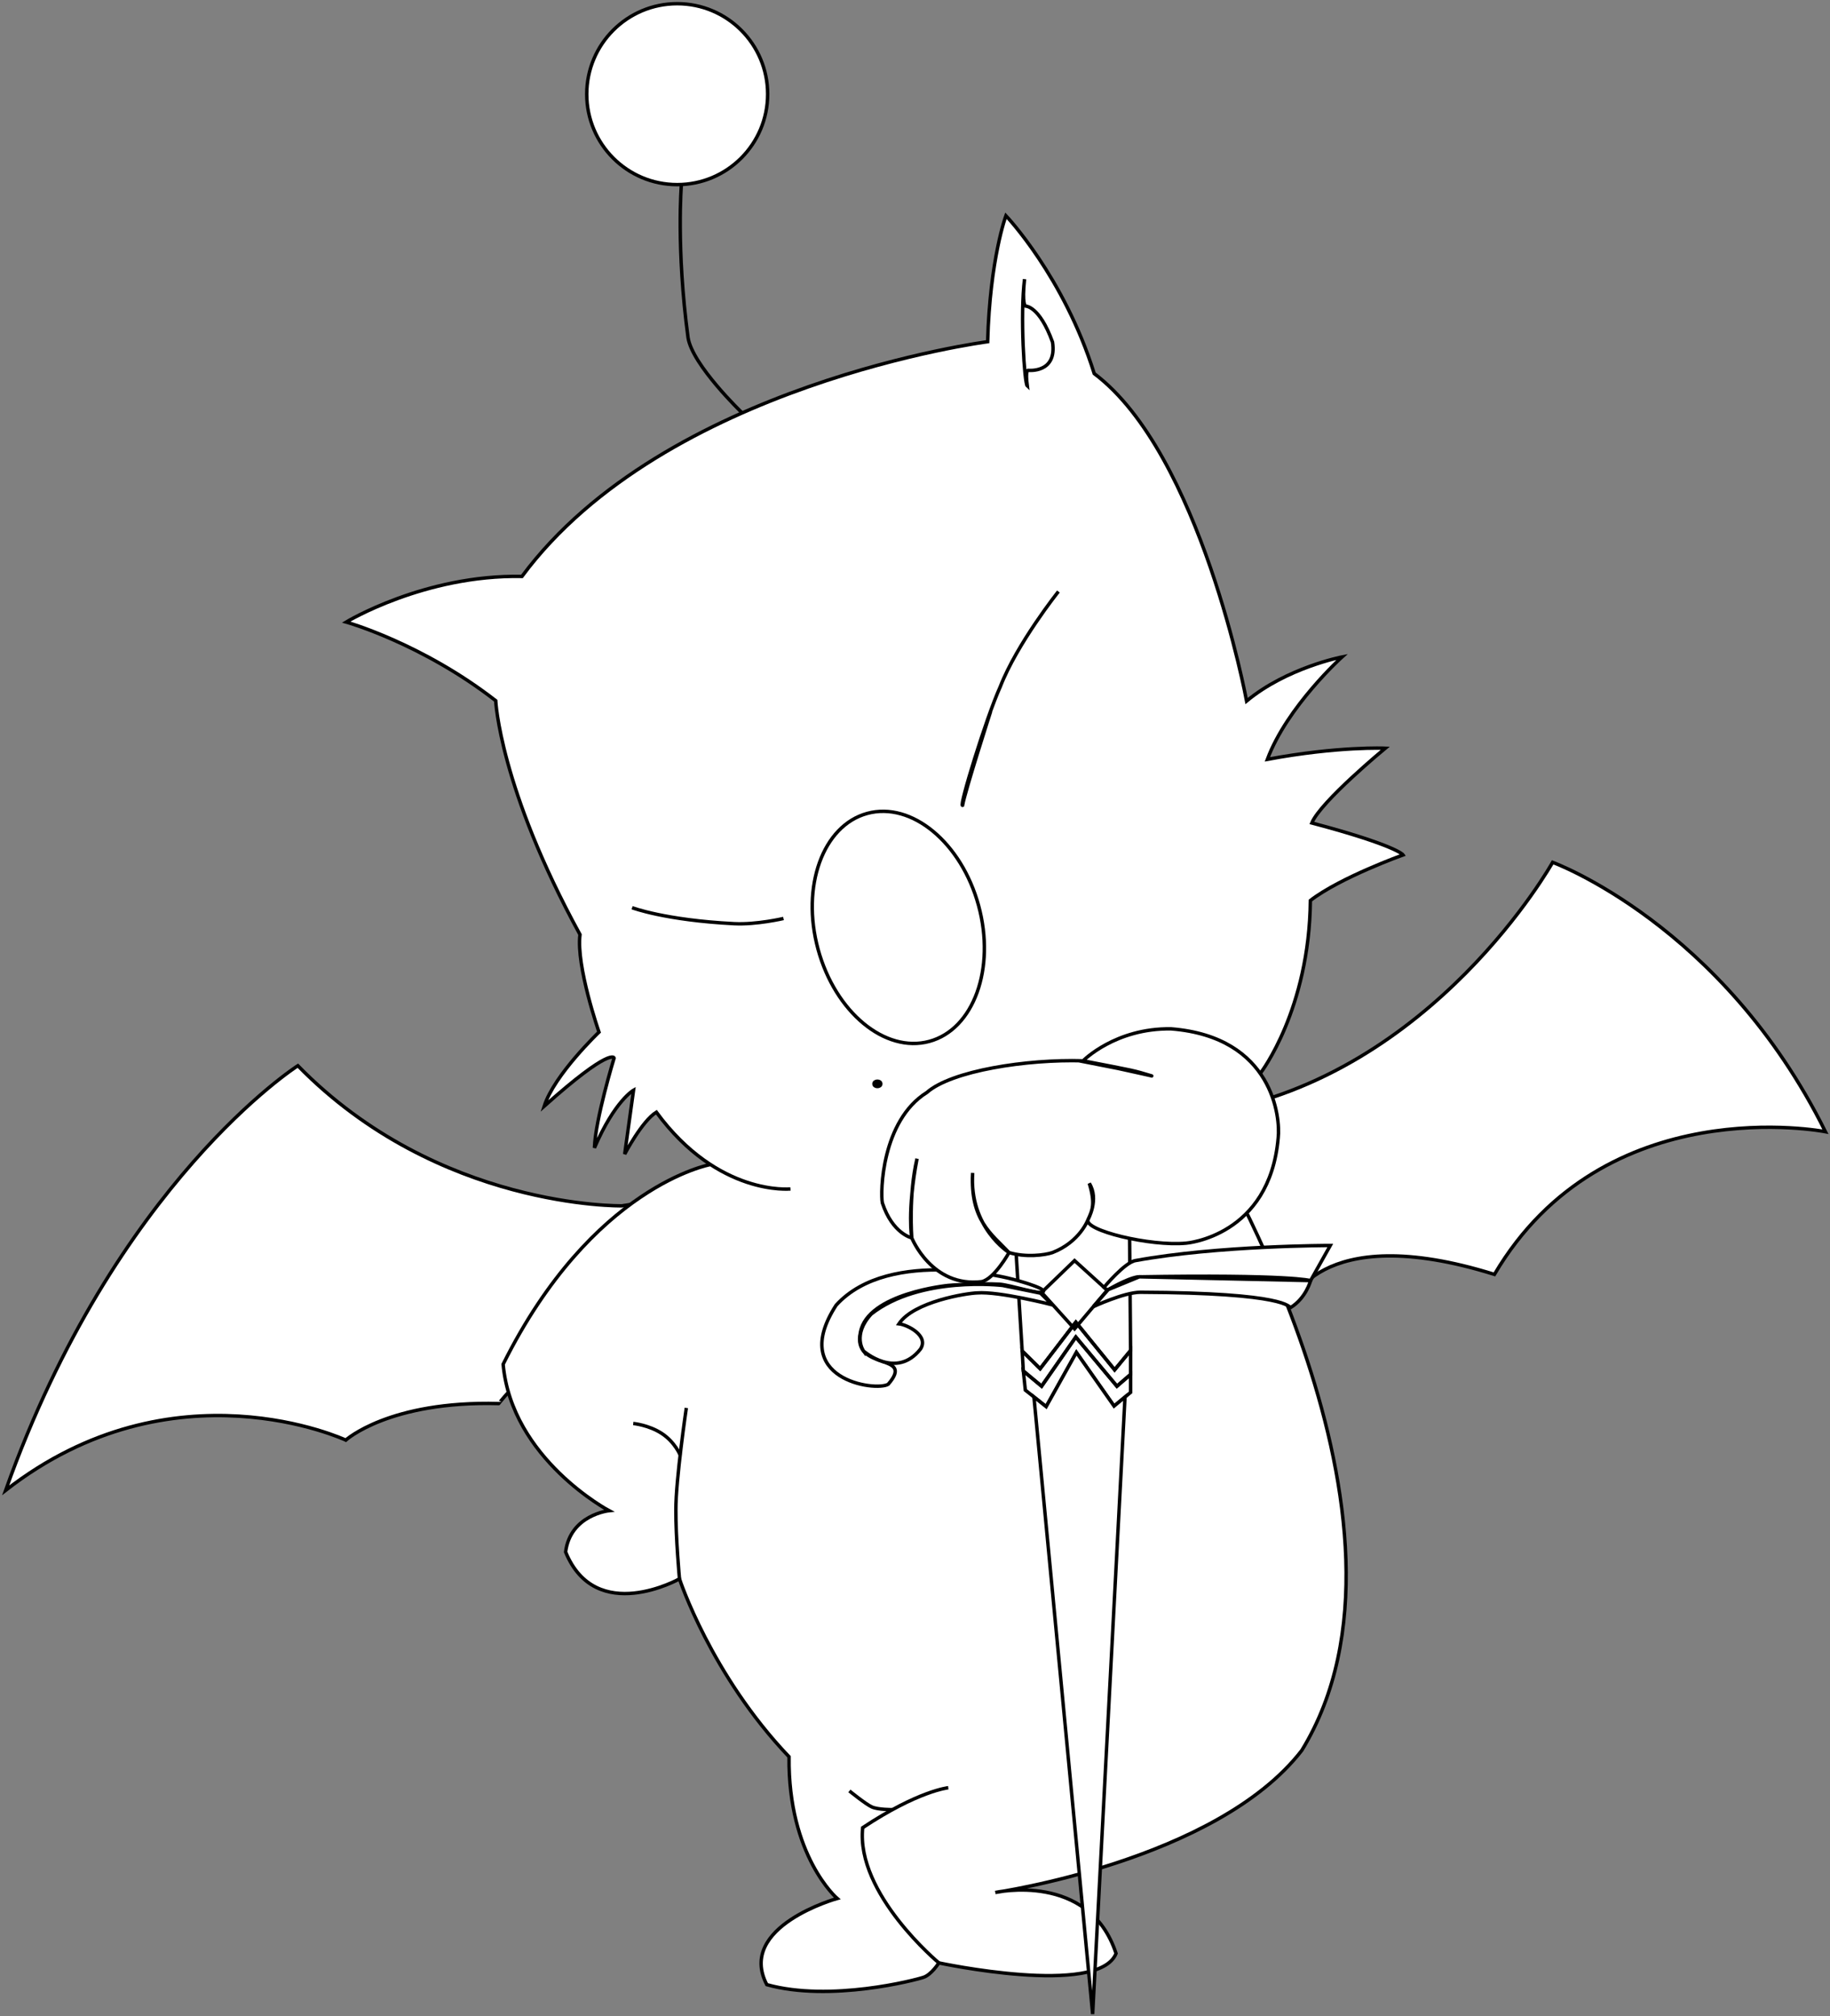 <?xml version="1.0" encoding="utf-8"?>
<!-- Generator: Adobe Illustrator 14.0.0, SVG Export Plug-In . SVG Version: 6.00 Build 43363)  -->
<svg version="1.2" baseProfile="tiny" xmlns="http://www.w3.org/2000/svg" xmlns:xlink="http://www.w3.org/1999/xlink" x="0px"
	 y="0px" width="534.438px" height="588.797px" viewBox="0 0 534.438 588.797" xml:space="preserve">
<rect x="0" y="0" width="534.438" height="588.797" fill="#808080" stroke="none"/>
<g id="Wings">
	<path fill="#FFFFFF" stroke="#000000" d="M265.77,350.997c89.333-12.667,110.666,30.5,110.666,30.5s7.918-25.584,60-9.334
		c32.084-54.417,96.668-41.667,96.668-41.667c-30.084-60.583-79.668-78.667-79.668-78.667s-34.666,62.083-99.332,73l-172.455,27.312
		c0,0-53.666,1-94.666-40.917c0,0-53.334,34.042-85.334,124c49-38.209,99.334-14.668,99.334-14.668s12.666-11.541,44.666-10.666
		C145.649,409.892,181.286,362.976,265.77,350.997z"/>
</g>
<g id="Body">
	<path fill="#FFFFFF" stroke="#000000" d="M207.486,340.084c0,0-34.55,6.163-60.55,58.329c2.5,27.667,30.938,42.757,30.938,42.757
		s-11.313,1.181-12.692,12.058c8.833,21.563,33.254,7.853,33.254,7.853s9.167,28,32,51.958
		c-0.333,29.001,14.065,41.378,14.065,41.378s-29.399,8.164-20.565,25.164c18.5,5.167,43.542-1.353,45.833-2.166
		s4.417-4.188,4.417-4.188s46.624,10,51.749-2.75c-7.875-24-35.249-17.813-35.249-17.813s64.583-9.25,89.499-41.5
		c40.584-66.333-27.25-177.875-27.25-177.875l15.25-20c0,0,14.188-18.469,14.5-50.313c8.75-6.75,27.084-13.313,27.084-13.313
		s-1.771-2.719-26.666-9.333c2.582-6.26,21.457-21.823,21.457-21.823s-13.688-0.625-34.438,3.25
		c5.754-15.431,21.813-29.906,21.813-29.906s-16.125,3.125-27.875,12.875c0,0-13.375-72.188-44.5-95.625
		c-8.875-28.375-25.79-46.104-25.79-46.104s-4.667,12.542-5.334,36.792c0,0-94.25,12.25-136,68.542
		c-28.5-0.542-51.333,13.333-51.333,13.333s22.146,6.219,43.667,22.958c0,0,1.114,25.386,24.614,68.302
		c-1.167,9.25,5.552,28.489,5.552,28.489s-13.056,12.438-16,21.625c19.5-17.417,20.417-14.083,20.417-14.083s-5.5,18-5.75,26.25
		c5.917-13.75,11.417-16.833,11.417-16.833l-2.583,18.667c0,0,5.068-9.695,9.25-12.25c18.083,24.625,39.167,22.417,39.167,22.417"/>
	<path fill="none" stroke="#000000" d="M276.937,522.08c0,0-8.75,0.875-25,11.667c-2,19.333,22.25,39.479,22.25,39.479"/>
	<path fill="none" stroke="#000000" d="M248.062,523.007c0,0,4.751,3.874,6.563,4.687s6.006,0.775,6.006,0.775"/>
	<path fill="none" stroke="#000000" d="M200.437,411.163c0,0-3.105,21.042-3.054,29.792c-0.052,8,1.054,20.125,1.054,20.125"/>
	<path fill="none" stroke="#000000" d="M184.937,415.705c0,0,4.5,0.417,8.333,2.917s5.367,6.296,5.367,6.296"/>
</g>
<g id="Face">
	
		<ellipse transform="matrix(0.965 -0.263 0.263 0.965 -61.959 78.441)" fill="none" stroke="#000000" cx="262.253" cy="270.84" rx="24.288" ry="34.492"/>
	<path fill="none" stroke="#000000" d="M184.604,265.08c0,0,9.583,3.646,29.833,4.667c6.494,0.328,14.375-1.521,14.375-1.521"/>
	<path fill="none" stroke="#000000" d="M309.104,172.747c0,0-12.072,15.132-17,27.833c-4.123,9.132-12.073,35.052-11,34.614
		c0.817-4.435,8.194-27.391,8.194-27.391"/>
	<ellipse stroke="#000000" cx="256.233" cy="316.522" rx="1" ry="0.781"/>
	<path fill="none" stroke="#000000" d="M300.02,112.747c-0.614-4.74,0.197-4.594,0.197-4.594s8.588,0.968,7.16-8.271
		c-3.848-10.625-7.896-10.499-7.896-10.499s-1.065-0.366-0.273-7.866C297.896,91.892,299.155,112.007,300.02,112.747z"/>
</g>
<g id="Sword">
	<polygon fill="none" stroke="#000000" points="298.521,394.539 303.77,399.705 314.186,386.122 325.52,400.039 330.186,394.372 
		329.811,352.851 296.062,354.851 	"/>
	<path fill="#FFFFFF" stroke="#000000" d="M295.912,373.614c0,0-35.976-9.826-51.726,7.549c-14,21.625,11.481,25.311,15.209,23.089
		c8.125-9.381-10.657-3.646-8.115-15.167c2.083-11.416,25.656-13.703,25.656-13.703s8.5-0.688,14.906-0.359
		c3.31,0.209,12.249,3.294,12.874,2.172S295.912,373.614,295.912,373.614z"/>
	<polygon fill="none" stroke="#000000" points="298.521,394.539 303.77,399.705 314.186,386.122 325.52,400.039 330.186,394.372 
		330.186,401.372 326.186,404.815 314.186,390.455 304.193,404.815 298.854,400.372 	"/>
	<polygon fill="none" stroke="#000000" points="330.186,406.622 330.186,401.372 326.186,404.815 314.186,390.455 304.193,404.815 
		298.854,400.372 299.437,405.955 305.52,410.789 314.354,394.955 325.354,410.622 	"/>
	<polygon fill="#FFFFFF" stroke="#000000" points="319.104,588.163 328.547,407.979 325.354,410.622 314.354,394.955 
		305.52,410.789 301.953,407.955 	"/>
	<path fill="#FFFFFF" stroke="#000000" d="M268.812,393.976c2.563-3.891-3.792-7.092-6.292-7.383
		c4.375-6.533,19.854-8.93,22.854-9.023c6.375-0.5,21.933,3.476,21.933,3.476l-3.434-3.397l-11.062-2.25
		c0,0-24.051-2.903-38.375,8.344c-5.655,6.158-2.229,10.811-2.229,10.811S261.749,402.96,268.812,393.976z"/>
	<polygon fill="none" stroke="#000000" points="313.816,368.132 304.193,377.423 313.816,388.069 323.354,376.788 	"/>
	<path fill="#FFFFFF" stroke="#000000" d="M388.498,363.726c0,0-32.77-0.021-56.895,4.406c-3.084,0.49-9.189,7.805-9.189,7.805
		l0.939,0.852c0,0,5.488-3.323,8.863-3.906c44.543-0.75,50.531,1.094,50.531,1.094L388.498,363.726z"/>
	<path fill="#FFFFFF" stroke="#000000" d="M376.916,381.851c4.51-2.781,5.832-7.875,5.832-7.875l-50.02-1.103l-9.086,3.743
		l-4.35,4.976c0,0,9.039-4.21,13.736-4.21C376.197,377.548,376.363,381.799,376.916,381.851z"/>
</g>
<g id="Arm">
	<path fill="#FFFFFF" stroke="#000000" d="M336.529,314.257c-6.063-1.813-4.385-1.389-20.219-4.469
		c-16.508-0.495-38.457,2.914-45.624,9.25c-13.25,8.25-13.604,29.271-13,32.25c2.958,9,8.591,10.218,8.591,10.218
		s-1.404-7.655,1.534-23.134c-2.5,10.5-1.534,23.134-1.534,23.134s5.826,14.532,20.409,12.782c3.751-0.833,8-8.5,8-8.5
		s-11.719-7.281-10.625-23.25c-0.781,13.781,5.521,17.854,10.625,23.25c4.781,1.469,10.405,0.781,12.673,0.005
		c8.053-3.118,10.41-9.671,10.41-9.671s3.293-5.917,0.354-10.536c1.771,5.952,0.922,7.768-0.354,10.536
		c-1.457,3.167,18.209,7.917,28.627,6.922c0,0,24.414-1.943,26.895-30.784c0.645-5.68-1.355-29.409-31.271-31.805
		c-16.332-0.25-25.709,9.333-25.709,9.333S336.873,314.271,336.529,314.257z"/>
</g>
<g id="Antenna">
	<circle fill="#FFFFFF" stroke="#000000" cx="197.77" cy="27.497" r="26.417"/>
	<path fill="none" stroke="#000000" d="M199,53.839c0,0-1.563,18.636,1.937,44.761c1.25,8.021,15.806,21.986,15.806,21.986"/>
</g>
</svg>
